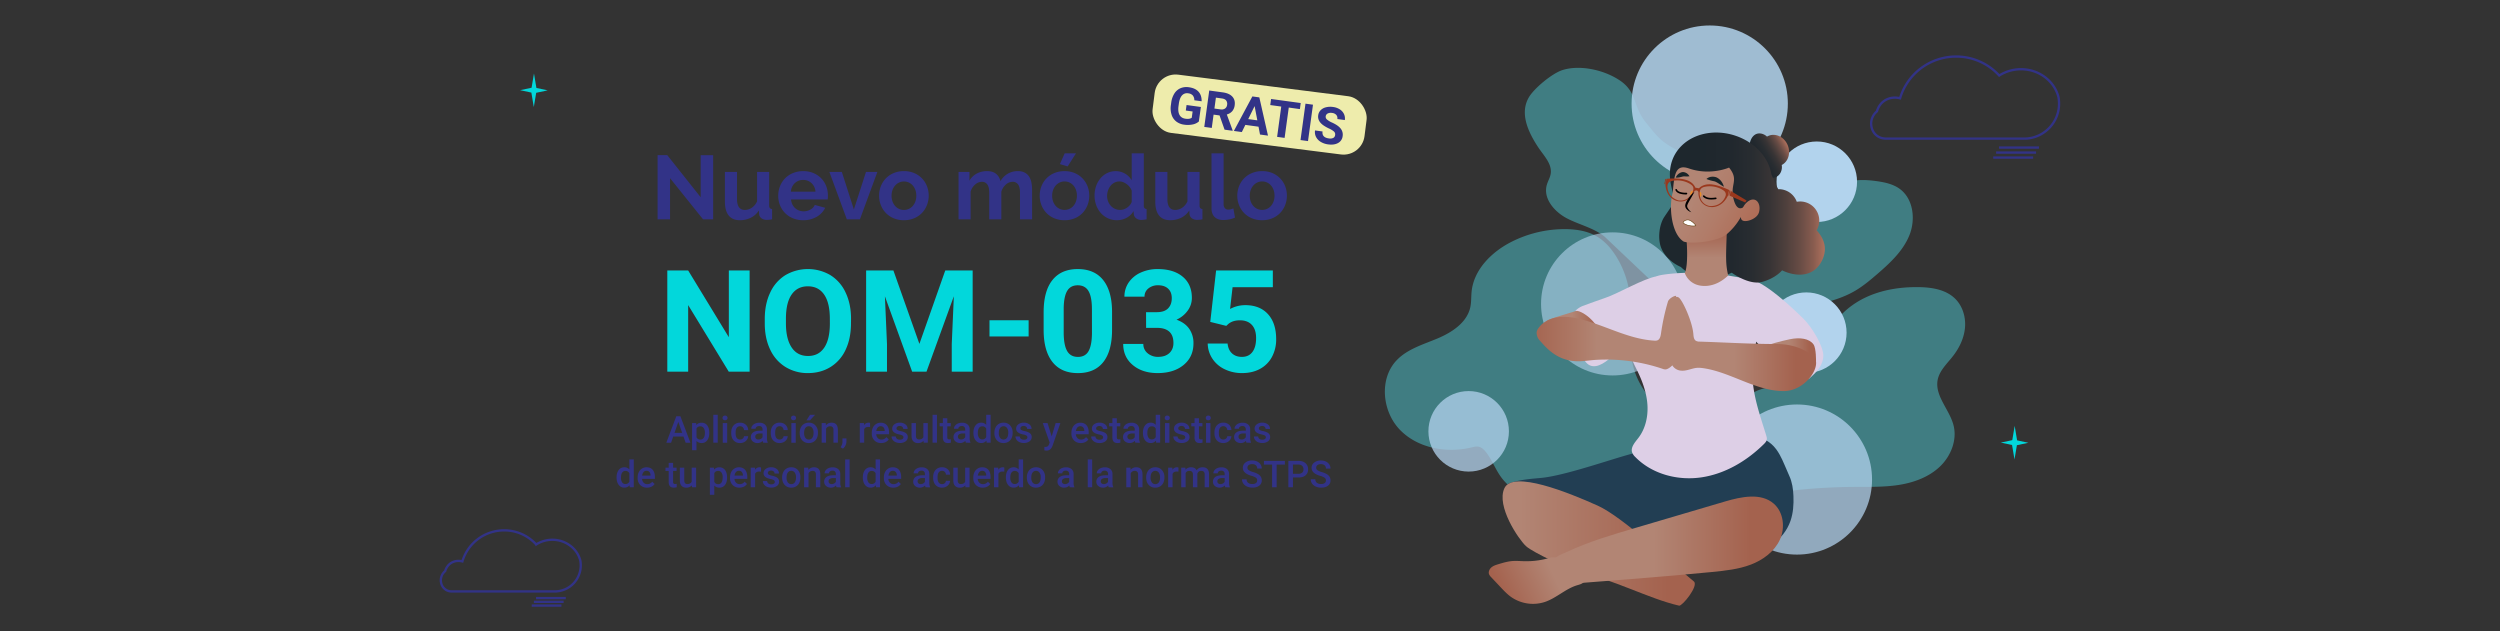 <svg id="Capa_1" data-name="Capa 1" xmlns="http://www.w3.org/2000/svg" xmlns:xlink="http://www.w3.org/1999/xlink" viewBox="0 0 3228.63 815.11"><rect x="0" y="0" width="3228.63" height="815.11" fill="#333333" stroke="none"/><defs><style>.cls-1{fill:none;stroke:#323387;stroke-width:3px;stroke-miterlimit:10}.cls-2{fill:#02d7db}.cls-3{fill:#323387}.cls-5{fill:#4bb5be;opacity:.57}.cls-11{fill:#b2d3ed}.cls-9{fill:#ddcfe6}.cls-10{fill:#223e53}.cls-21{fill:#9a381d}.cls-22{fill:#eb8e26}.cls-24{fill:#010001}.cls-25{fill:#192529}</style><linearGradient id="linear-gradient" x1="1997.92" y1="423.91" x2="2071.78" y2="423.91" gradientUnits="userSpaceOnUse"><stop offset=".44" stop-color="#b28574"/><stop offset=".86" stop-color="#a4624e"/></linearGradient><linearGradient id="linear-gradient-2" x1="1940.5" y1="701.96" x2="2188.78" y2="701.96" gradientUnits="userSpaceOnUse"><stop offset=".09" stop-color="#b28574"/><stop offset=".86" stop-color="#a4624e"/></linearGradient><linearGradient id="linear-gradient-3" x1="-2610.14" y1="185.37" x2="-2567.39" y2="210.05" gradientTransform="matrix(-1 0 0 1 -302.44 0)" gradientUnits="userSpaceOnUse"><stop offset="0" stop-color="#af705c"/><stop offset=".1" stop-color="#885c4f"/><stop offset=".2" stop-color="#684c45"/><stop offset=".32" stop-color="#4d3f3c"/><stop offset=".44" stop-color="#383435"/><stop offset=".58" stop-color="#292d31"/><stop offset=".74" stop-color="#21282e"/><stop offset="1" stop-color="#1e272d"/></linearGradient><linearGradient id="linear-gradient-4" x1="-2659.21" y1="267.95" x2="-2445.24" y2="267.95" gradientTransform="matrix(-1 0 0 1 -302.44 0)" gradientUnits="userSpaceOnUse"><stop offset="0" stop-color="#af705c"/><stop offset=".07" stop-color="#885c4f"/><stop offset=".15" stop-color="#684c45"/><stop offset=".24" stop-color="#4d3f3c"/><stop offset=".33" stop-color="#383435"/><stop offset=".43" stop-color="#292d31"/><stop offset=".56" stop-color="#21282e"/><stop offset=".75" stop-color="#1e272d"/></linearGradient><linearGradient id="linear-gradient-5" x1="-2506.31" y1="369.31" x2="-2506.31" y2="286.57" gradientTransform="matrix(-1 0 0 1 -302.44 0)" xlink:href="#linear-gradient"/><linearGradient id="linear-gradient-6" x1="-2466.92" y1="221.82" x2="-2555.02" y2="272.68" gradientTransform="matrix(-1 0 0 1 -302.44 0)" gradientUnits="userSpaceOnUse"><stop offset=".62" stop-color="#b28574"/><stop offset="1" stop-color="#af6d57"/></linearGradient><linearGradient id="linear-gradient-7" x1="-2458.77" y1="236.85" x2="-2561.69" y2="296.28" gradientTransform="matrix(-1 0 0 1 -302.44 0)" gradientUnits="userSpaceOnUse"><stop offset=".29" stop-color="#b28574"/><stop offset=".62" stop-color="#b17c69"/><stop offset="1" stop-color="#af6d57"/></linearGradient><linearGradient id="linear-gradient-8" x1="2136.1" y1="429.62" x2="1955.83" y2="429.62" gradientUnits="userSpaceOnUse"><stop offset=".41" stop-color="#b28574"/><stop offset=".57" stop-color="#ad7865"/><stop offset=".82" stop-color="#a66854"/><stop offset="1" stop-color="#a4624e"/></linearGradient><linearGradient id="linear-gradient-9" x1="2283.1" y1="451.88" x2="2345.31" y2="451.88" xlink:href="#linear-gradient"/><linearGradient id="linear-gradient-10" x1="2156.57" y1="444.24" x2="2345.42" y2="444.24" xlink:href="#linear-gradient"/><linearGradient id="linear-gradient-11" x1="2052.58" y1="711.33" x2="1939.83" y2="764.92" gradientUnits="userSpaceOnUse"><stop offset=".44" stop-color="#b28574"/><stop offset="1" stop-color="#a4624e"/></linearGradient><linearGradient id="linear-gradient-12" x1="2004.93" y1="697.12" x2="2302.6" y2="697.12" xlink:href="#linear-gradient"/></defs><path class="cls-1" d="M2435.71 179c-8.79 0-15.82-5.07-18.29-13.32a20.5 20.5 0 0 1 6.58-21.9 24.27 24.27 0 0 1 4-8.24c4.7-6.64 14.39-11.52 25.85-8.59.12-.41.25-.82.38-1.22v-.14A75.48 75.48 0 0 1 2515 73.88c.68-.1 1.34-.2 2-.28l1.5-.17c.59-.06 1.24-.13 1.88-.18 1.29-.1 2.57-.15 3.87-.18h4.43a75.12 75.12 0 0 1 51.84 23q.69.72 1.38 1.47l.46-.31.24-.15a53 53 0 0 1 29.79-7.62h.11a50.45 50.45 0 0 1 6.9.78c19 3.44 34.23 17.07 38.9 34.76a5.94 5.94 0 0 1 .17.7c.07.41.14.81.2 1.21a1.57 1.57 0 0 1 0 .23 45.17 45.17 0 0 1-42.44 51.86h-180.52zM2581.65 190.58h51.57M2577.88 197.05h51.58M2574.12 203.52h51.57M583.65 763.79a13.67 13.67 0 0 1-13.65-9.92 15.27 15.27 0 0 1 4.9-16.3 18.13 18.13 0 0 1 3-6.13c3.49-5 10.71-8.58 19.24-6.4.09-.31.19-.61.28-.91v-.1a56.23 56.23 0 0 1 45.25-38.48l1.5-.2c.34-.05.73-.09 1.11-.13l1.4-.13c1-.07 1.92-.11 2.88-.14H652.84a55.87 55.87 0 0 1 38.59 17.1c.34.36.69.72 1 1.09l.34-.23.18-.11a39.48 39.48 0 0 1 22.18-5.67h.08a38.56 38.56 0 0 1 5.14.59c14.13 2.56 25.48 12.71 29 25.87a3.41 3.41 0 0 1 .13.53c.06.3.11.59.15.89a.55.55 0 0 1 0 .17 33.62 33.62 0 0 1-31.63 38.6H583.65zM692.29 772.44h38.39M689.48 777.25h38.4M686.68 782.07h38.4"/><path class="cls-2" d="M2604.72 574.96l14.83-3.15-14.56-3.1-3.14-18.71-3.1 18.44-14.83 3.15 14.56 3.1 3.14 18.71 3.1-18.44zM692.47 119.83l14.83-3.14-14.56-3.1-3.14-18.72-3.1 18.45-14.83 3.15 14.56 3.1 3.14 18.71 3.1-18.45z"/><path class="cls-3" d="M865.33 230.12v53.1h-16.1v-82.87h12.49l43.18 54.4v-54.28H921v82.75h-13.06zM955.44 284.39q-9.45 0-14.36-6.07t-4.9-18v-38.26h15.64V257q0 14.13 10.15 14.13a16.08 16.08 0 0 0 8.82-2.75 19.67 19.67 0 0 0 6.94-8.34v-37.98h15.64v43.19a5.46 5.46 0 0 0 .88 3.5 3.83 3.83 0 0 0 2.86 1.17v13.3a34.11 34.11 0 0 1-3.91.59c-1.05.08-2 .12-2.86.12a11.3 11.3 0 0 1-6.83-1.93 7.57 7.57 0 0 1-3.09-5.31l-.35-4.9a26.11 26.11 0 0 1-10.51 9.45 31.63 31.63 0 0 1-14.12 3.15zM1037.26 284.39a34 34 0 0 1-13.31-2.51 30.06 30.06 0 0 1-16.63-16.88 32.17 32.17 0 0 1-2.28-12 34 34 0 0 1 2.22-12.31 30 30 0 0 1 6.42-10.15 30.55 30.55 0 0 1 10.21-6.95 34 34 0 0 1 13.49-2.57 33.2 33.2 0 0 1 13.36 2.57 30.78 30.78 0 0 1 10 6.89 29.25 29.25 0 0 1 6.3 10 33.39 33.39 0 0 1 2.16 11.9c0 1 0 2-.06 2.92a12.38 12.38 0 0 1-.29 2.33h-47.27a17.86 17.86 0 0 0 1.75 6.42 15.69 15.69 0 0 0 8.64 7.82 16.44 16.44 0 0 0 5.83 1.05 18 18 0 0 0 8.81-2.27 12 12 0 0 0 5.66-6l13.43 3.73a27.35 27.35 0 0 1-10.8 11.5 33.52 33.52 0 0 1-17.64 4.51zm15.87-36.88a16.24 16.24 0 0 0-5.08-11 15.51 15.51 0 0 0-10.91-4.14 15.7 15.7 0 0 0-5.89 1.1 15.47 15.47 0 0 0-4.85 3.1 16 16 0 0 0-3.44 4.78 16.87 16.87 0 0 0-1.58 6.19zM1093.63 283.22l-22.52-61.16h16.1l15.53 48.44 15.64-48.44h14.71l-22.53 61.16zM1167.4 284.39a33.6 33.6 0 0 1-13.42-2.57 30.06 30.06 0 0 1-10.1-6.94 30.68 30.68 0 0 1-6.36-10.1 32.92 32.92 0 0 1-2.22-12 33.28 33.28 0 0 1 2.22-12.14 30.64 30.64 0 0 1 6.36-10.09 30.08 30.08 0 0 1 10.1-6.95 33.6 33.6 0 0 1 13.42-2.6 33.21 33.21 0 0 1 13.37 2.57 30.18 30.18 0 0 1 16.39 17 33.28 33.28 0 0 1 2.22 12.14 32.92 32.92 0 0 1-2.22 12 31 31 0 0 1-6.3 10.1 29.41 29.41 0 0 1-10 6.94 33.56 33.56 0 0 1-13.46 2.64zm-16-31.63a21.17 21.17 0 0 0 1.23 7.41A17.91 17.91 0 0 0 1156 266a15.08 15.08 0 0 0 5.08 3.79 15.37 15.37 0 0 0 12.6 0 15.08 15.08 0 0 0 5.08-3.79 18 18 0 0 0 3.39-5.84 21.92 21.92 0 0 0 1.22-7.47 21.63 21.63 0 0 0-1.22-7.35 18 18 0 0 0-3.39-5.83 15.11 15.11 0 0 0-5.08-3.8 14.93 14.93 0 0 0-6.3-1.34 14.39 14.39 0 0 0-6.3 1.4 15.8 15.8 0 0 0-5.08 3.85 17.88 17.88 0 0 0-3.38 5.84 21.39 21.39 0 0 0-1.21 7.3zM1332.91 283.22h-15.64v-34.31q0-7.35-2.51-10.74a8.19 8.19 0 0 0-7-3.38 13.07 13.07 0 0 0-8.75 3.56 19.53 19.53 0 0 0-5.84 9.28v35.59h-15.64v-34.31q0-7.35-2.51-10.74a8.17 8.17 0 0 0-6.94-3.38 13.28 13.28 0 0 0-8.7 3.5 19.06 19.06 0 0 0-5.89 9.22v35.71h-15.59v-61.16h14.1v11.33a23.38 23.38 0 0 1 9.28-9.17 27.72 27.72 0 0 1 13.48-3.21c5.14 0 9.1 1.25 11.91 3.74a16.62 16.62 0 0 1 5.36 9.22 26.5 26.5 0 0 1 9.46-9.63 25.49 25.49 0 0 1 13.07-3.33 18.16 18.16 0 0 1 9.22 2.1 15.32 15.32 0 0 1 5.61 5.49 23.17 23.17 0 0 1 2.74 7.7 51.12 51.12 0 0 1 .76 8.76zM1374.81 284.39a33.56 33.56 0 0 1-13.42-2.57 30.06 30.06 0 0 1-10.1-6.94 30.68 30.68 0 0 1-6.36-10.1 32.92 32.92 0 0 1-2.22-12 33.28 33.28 0 0 1 2.22-12.14 30.64 30.64 0 0 1 6.36-10.09 30.08 30.08 0 0 1 10.1-6.95 33.56 33.56 0 0 1 13.42-2.57 33.16 33.16 0 0 1 13.36 2.57 30.23 30.23 0 0 1 10 6.95 30.64 30.64 0 0 1 6.36 10.09 33.28 33.28 0 0 1 2.22 12.14 32.92 32.92 0 0 1-2.22 12 31.19 31.19 0 0 1-6.3 10.1 29.51 29.51 0 0 1-10 6.94 33.6 33.6 0 0 1-13.42 2.57zm-16-31.63a21.41 21.41 0 0 0 1.22 7.41 18.11 18.11 0 0 0 3.39 5.78 15.08 15.08 0 0 0 5.08 3.79 15.37 15.37 0 0 0 12.6 0 15.18 15.18 0 0 0 5.08-3.79 17.78 17.78 0 0 0 3.38-5.84 21.68 21.68 0 0 0 1.23-7.47 21.39 21.39 0 0 0-1.23-7.35 17.83 17.83 0 0 0-3.38-5.83 15.21 15.21 0 0 0-5.08-3.8 15 15 0 0 0-6.3-1.34 14.39 14.39 0 0 0-6.3 1.4 15.8 15.8 0 0 0-5.08 3.85 18.08 18.08 0 0 0-3.39 5.84 21.63 21.63 0 0 0-1.21 7.35zm20-37.82l-10-3L1375 198h14.59zM1442.62 284.39a27.6 27.6 0 0 1-20.89-9.22 31.6 31.6 0 0 1-6-10.09 35.28 35.28 0 0 1-2.16-12.44 36.61 36.61 0 0 1 2-12.37 32.53 32.53 0 0 1 5.66-10 26.23 26.23 0 0 1 8.64-6.77 24.69 24.69 0 0 1 11-2.45 23.19 23.19 0 0 1 12.2 3.27 23.65 23.65 0 0 1 8.46 8.52V198h15.64v67.23a5.76 5.76 0 0 0 .82 3.5 3.62 3.62 0 0 0 2.8 1.17v13.3a35.1 35.1 0 0 1-6.66.82 10.83 10.83 0 0 1-6.88-2.1 7.74 7.74 0 0 1-3-5.48l-.35-3.86a22.15 22.15 0 0 1-9.16 8.82 26.08 26.08 0 0 1-12.12 2.99zm4.09-13.3a14.91 14.91 0 0 0 4.55-.76 16.49 16.49 0 0 0 4.32-2.16 19 19 0 0 0 3.56-3.27 13.63 13.63 0 0 0 2.39-4.09v-14.59a17 17 0 0 0-2.63-4.72 19.46 19.46 0 0 0-3.85-3.74 20.53 20.53 0 0 0-4.55-2.51 13 13 0 0 0-4.73-.93 14.12 14.12 0 0 0-6.48 1.52 15.37 15.37 0 0 0-5.07 4.14 20.06 20.06 0 0 0-3.27 6 21.29 21.29 0 0 0-1.17 7 19.18 19.18 0 0 0 1.29 7.12 18.33 18.33 0 0 0 3.5 5.72 15.9 15.9 0 0 0 5.31 3.86 16.42 16.42 0 0 0 6.83 1.41zM1511.25 284.39q-9.45 0-14.36-6.07t-4.9-18v-38.26h15.64V257q0 14.13 10.16 14.13a16.07 16.07 0 0 0 8.81-2.75 19.67 19.67 0 0 0 6.94-8.34v-37.98h15.64v43.19a5.52 5.52 0 0 0 .88 3.5 3.83 3.83 0 0 0 2.86 1.17v13.3a34.11 34.11 0 0 1-3.91.59c-1 .08-2 .12-2.86.12a11.3 11.3 0 0 1-6.83-1.93 7.57 7.57 0 0 1-3.09-5.31l-.35-4.9a26.11 26.11 0 0 1-10.51 9.45 31.6 31.6 0 0 1-14.12 3.15zM1564.59 198h15.64v65.6a7.73 7.73 0 0 0 1.63 5.25 5.9 5.9 0 0 0 4.67 1.87 11.8 11.8 0 0 0 3.1-.47 21.11 21.11 0 0 0 3.21-1.17l2.1 11.91a30.18 30.18 0 0 1-7.36 2.33 39.68 39.68 0 0 1-7.58.82q-7.37 0-11.38-3.91t-4-11.15zM1630 284.39a33.6 33.6 0 0 1-13.42-2.57 30.06 30.06 0 0 1-10.1-6.94 30.68 30.68 0 0 1-6.36-10.1 32.92 32.92 0 0 1-2.22-12 33.28 33.28 0 0 1 2.22-12.14 30.64 30.64 0 0 1 6.36-10.09 30.08 30.08 0 0 1 10.1-6.95A33.6 33.6 0 0 1 1630 221a33.21 33.21 0 0 1 13.37 2.57 30.24 30.24 0 0 1 16.4 17 33.49 33.49 0 0 1 2.21 12.14 33.12 33.12 0 0 1-2.21 12 31.21 31.21 0 0 1-6.31 10.1 29.41 29.41 0 0 1-10 6.94 33.56 33.56 0 0 1-13.46 2.64zm-16-31.63a21.17 21.17 0 0 0 1.23 7.41 17.91 17.91 0 0 0 3.38 5.78 15.08 15.08 0 0 0 5.08 3.79 15.4 15.4 0 0 0 12.61 0 15.14 15.14 0 0 0 5.07-3.79 18 18 0 0 0 3.39-5.84 21.92 21.92 0 0 0 1.22-7.47 21.63 21.63 0 0 0-1.22-7.35 18 18 0 0 0-3.39-5.83 15.17 15.17 0 0 0-5.07-3.8 15 15 0 0 0-6.31-1.34 14.39 14.39 0 0 0-6.3 1.4 15.8 15.8 0 0 0-5.08 3.85 17.88 17.88 0 0 0-3.38 5.84 21.39 21.39 0 0 0-1.23 7.35zM882.66 563.75h-13.22l-2.76 8h-6.17l12.89-34.13h5.32l12.92 34.13h-6.19zM871.11 559H881l-5-14.15zM916 559.28q0 5.88-2.68 9.38a8.55 8.55 0 0 1-7.17 3.51 8.64 8.64 0 0 1-6.68-2.74v12h-5.69v-35.09h5.25l.23 2.58a8.37 8.37 0 0 1 6.82-3 8.63 8.63 0 0 1 7.28 3.46q2.64 3.45 2.64 9.6zm-5.68-.49a10.58 10.58 0 0 0-1.51-6 4.92 4.92 0 0 0-4.32-2.22 5.25 5.25 0 0 0-5 2.88v11.25a5.29 5.29 0 0 0 5.07 3 4.9 4.9 0 0 0 4.25-2.19c1.04-1.51 1.55-3.76 1.55-6.72zM926.91 571.7h-5.69v-36h5.69zM933.12 539.75a3.05 3.05 0 0 1 .83-2.18 3.74 3.74 0 0 1 4.77 0 3 3 0 0 1 .85 2.18 2.92 2.92 0 0 1-.85 2.15 3.77 3.77 0 0 1-4.77 0 3 3 0 0 1-.83-2.15zm6 32h-5.7v-25.41h5.7zM955.79 567.62a5.15 5.15 0 0 0 3.54-1.24 4.3 4.3 0 0 0 1.5-3.07h5.36a8.36 8.36 0 0 1-1.47 4.42A9.79 9.79 0 0 1 961 571a11.17 11.17 0 0 1-5.11 1.2 10.81 10.81 0 0 1-8.44-3.45c-2.08-2.29-3.12-5.47-3.12-9.51v-.59q0-5.79 3.1-9.27a10.7 10.7 0 0 1 8.43-3.48 10.39 10.39 0 0 1 7.37 2.64 9.42 9.42 0 0 1 3 6.92h-5.36a5.25 5.25 0 0 0-1.49-3.58 4.79 4.79 0 0 0-3.55-1.41 5 5 0 0 0-4.27 2q-1.5 2-1.52 6.08v.91c0 2.75.49 4.8 1.49 6.15a5 5 0 0 0 4.26 2.01zM985.65 571.7a8.76 8.76 0 0 1-.66-2.37 8.87 8.87 0 0 1-6.66 2.84 9 9 0 0 1-6.23-2.17 7 7 0 0 1-2.42-5.39 7.18 7.18 0 0 1 3-6.22c2-1.45 4.88-2.17 8.61-2.17h3.49v-1.67a4.46 4.46 0 0 0-1.1-3.15 4.35 4.35 0 0 0-3.35-1.18 5 5 0 0 0-3.19 1 3 3 0 0 0-1.24 2.47h-5.7a6.27 6.27 0 0 1 1.39-3.9 9.2 9.2 0 0 1 3.76-2.85 13.3 13.3 0 0 1 5.31-1 10.65 10.65 0 0 1 7.1 2.24 8 8 0 0 1 2.72 6.29v11.44a13 13 0 0 0 1 5.46v.4zm-6.26-4.1a6.43 6.43 0 0 0 3.17-.82 5.42 5.42 0 0 0 2.24-2.21v-4.78h-3.07a8.46 8.46 0 0 0-4.76 1.1 3.59 3.59 0 0 0-1.59 3.12 3.32 3.32 0 0 0 1.09 2.62 4.27 4.27 0 0 0 2.92.97zM1006.88 567.62a5.15 5.15 0 0 0 3.54-1.24 4.23 4.23 0 0 0 1.5-3.07h5.37a8.46 8.46 0 0 1-1.48 4.42 9.65 9.65 0 0 1-3.75 3.24 11.14 11.14 0 0 1-5.11 1.2 10.81 10.81 0 0 1-8.44-3.45c-2.08-2.29-3.11-5.47-3.11-9.51v-.59q0-5.79 3.09-9.27a10.71 10.71 0 0 1 8.44-3.48 10.42 10.42 0 0 1 7.37 2.64 9.45 9.45 0 0 1 3 6.92h-5.37a5.2 5.2 0 0 0-1.49-3.58 4.78 4.78 0 0 0-3.55-1.41 5 5 0 0 0-4.27 2c-1 1.33-1.5 3.36-1.52 6.08v.91q0 4.13 1.49 6.15a5 5 0 0 0 4.29 2.04zM1021.6 539.75a3.05 3.05 0 0 1 .83-2.18 3.74 3.74 0 0 1 4.77 0 3 3 0 0 1 .84 2.18 3 3 0 0 1-.84 2.15 3.77 3.77 0 0 1-4.77 0 3 3 0 0 1-.83-2.15zm6.05 32H1022v-25.41h5.7zM1032.78 558.79a14.88 14.88 0 0 1 1.48-6.72 10.75 10.75 0 0 1 4.14-4.59 11.69 11.69 0 0 1 6.14-1.61 11.07 11.07 0 0 1 8.34 3.31 13 13 0 0 1 3.45 8.76v1.34a15.09 15.09 0 0 1-1.44 6.7 10.72 10.72 0 0 1-4.13 4.57 11.77 11.77 0 0 1-6.2 1.62 11 11 0 0 1-8.59-3.58q-3.23-3.57-3.22-9.52zm5.69.49a10.21 10.21 0 0 0 1.62 6.13 5.27 5.27 0 0 0 4.5 2.21 5.2 5.2 0 0 0 4.49-2.25q1.61-2.25 1.6-6.58a10.1 10.1 0 0 0-1.65-6.1 5.57 5.57 0 0 0-8.92 0q-1.64 2.18-1.64 6.59zm7.64-23.58h6.5l-6.5 7.1h-4.57zM1066.46 546.34l.16 2.93a9.12 9.12 0 0 1 7.39-3.4q7.92 0 8.06 9.07v16.76h-5.7v-16.43a5.23 5.23 0 0 0-1-3.57 4.37 4.37 0 0 0-3.41-1.16 5.48 5.48 0 0 0-5.13 3.11v18.05h-5.7v-25.36zM1088.68 579.39l-3.07-1.83a16.85 16.85 0 0 0 1.86-3.72 11 11 0 0 0 .53-3.22v-4.43h5.13v4.1a11.48 11.48 0 0 1-1.26 5 12.43 12.43 0 0 1-3.19 4.1zM1123.65 551.54a14.73 14.73 0 0 0-2.32-.18q-3.91 0-5.28 3v17.34h-5.69v-25.36h5.43l.14 2.84a6.42 6.42 0 0 1 5.72-3.31 5.3 5.3 0 0 1 2 .33zM1138 572.17a11.8 11.8 0 0 1-8.78-3.41 12.38 12.38 0 0 1-3.36-9.08V559a15.14 15.14 0 0 1 1.46-6.78 11.21 11.21 0 0 1 4.11-4.65 10.9 10.9 0 0 1 5.91-1.67q5.18 0 8 3.31t2.83 9.35v2.29h-16.57a7.58 7.58 0 0 0 2.1 5 6.26 6.26 0 0 0 4.62 1.83 7.71 7.71 0 0 0 6.38-3.16l3.07 2.93a10.24 10.24 0 0 1-4.07 3.52 12.63 12.63 0 0 1-5.7 1.2zm-.68-21.73a4.81 4.81 0 0 0-3.79 1.64 8.58 8.58 0 0 0-1.84 4.57h10.85v-.42a6.86 6.86 0 0 0-1.52-4.32 4.75 4.75 0 0 0-3.73-1.47zM1166.77 564.81a2.58 2.58 0 0 0-1.25-2.32 13.57 13.57 0 0 0-4.16-1.41 21.17 21.17 0 0 1-4.85-1.54q-4.27-2.07-4.27-6a6.75 6.75 0 0 1 2.77-5.49 11 11 0 0 1 7-2.2 11.34 11.34 0 0 1 7.34 2.25 7.14 7.14 0 0 1 2.8 5.84h-5.69a3.5 3.5 0 0 0-1.22-2.73 4.65 4.65 0 0 0-3.23-1.09 5.11 5.11 0 0 0-3.06.86 2.75 2.75 0 0 0-1.19 2.32 2.3 2.3 0 0 0 1.11 2 14.74 14.74 0 0 0 4.45 1.47 21 21 0 0 1 5.26 1.76 7.46 7.46 0 0 1 2.84 2.45 6.26 6.26 0 0 1 .92 3.46 6.61 6.61 0 0 1-2.83 5.55 12.12 12.12 0 0 1-7.43 2.12 13.15 13.15 0 0 1-5.56-1.13 9.12 9.12 0 0 1-3.79-3.09 7.3 7.3 0 0 1-1.36-4.24h5.53a4 4 0 0 0 1.52 3.1 5.91 5.91 0 0 0 3.73 1.09 5.75 5.75 0 0 0 3.42-.85 2.65 2.65 0 0 0 1.2-2.18zM1192.69 569.22a8.84 8.84 0 0 1-7.12 2.95 7.89 7.89 0 0 1-6.25-2.42q-2.11-2.4-2.12-7v-16.41h5.7v16.36q0 4.83 4 4.83 4.15 0 5.61-3v-18.19h5.69v25.36h-5.37zM1210.06 571.7h-5.7v-36h5.7zM1223.4 540.18v6.16h4.47v4.22h-4.47v14.16a3.13 3.13 0 0 0 .57 2.09 2.66 2.66 0 0 0 2 .65 8.52 8.52 0 0 0 2-.24v4.41a13.93 13.93 0 0 1-3.75.54q-6.55 0-6.56-7.24v-14.37h-4.17v-4.22h4.17v-6.16zM1247.37 571.7a8.47 8.47 0 0 1-.65-2.37 9.57 9.57 0 0 1-12.89.66 7 7 0 0 1-2.42-5.39 7.2 7.2 0 0 1 3-6.22q3-2.18 8.62-2.17h3.49v-1.67a4.46 4.46 0 0 0-1.1-3.15 4.37 4.37 0 0 0-3.35-1.18 5 5 0 0 0-3.19 1 3 3 0 0 0-1.24 2.47H1232a6.32 6.32 0 0 1 1.38-3.9 9.34 9.34 0 0 1 3.76-2.85 13.37 13.37 0 0 1 5.31-1 10.68 10.68 0 0 1 7.11 2.24 8 8 0 0 1 2.71 6.29v11.44a13 13 0 0 0 1 5.46v.4zm-6.26-4.1a6.44 6.44 0 0 0 3.18-.82 5.48 5.48 0 0 0 2.24-2.21v-4.78h-3.07a8.43 8.43 0 0 0-4.76 1.1 3.59 3.59 0 0 0-1.59 3.12 3.32 3.32 0 0 0 1.09 2.62 4.24 4.24 0 0 0 2.91.97zM1257.12 558.83q0-5.85 2.72-9.41a8.7 8.7 0 0 1 7.29-3.55 8.3 8.3 0 0 1 6.52 2.81v-13h5.69v36h-5.16l-.28-2.63a8.37 8.37 0 0 1-6.82 3.1 8.65 8.65 0 0 1-7.2-3.59q-2.76-3.56-2.76-9.73zm5.7.49a10.52 10.52 0 0 0 1.49 6 4.84 4.84 0 0 0 4.23 2.17 5.39 5.39 0 0 0 5.11-3.12v-10.79a5.3 5.3 0 0 0-5.07-3 4.86 4.86 0 0 0-4.26 2.19q-1.5 2.15-1.5 6.55zM1284.22 558.79a15 15 0 0 1 1.47-6.72 10.83 10.83 0 0 1 4.15-4.59 11.69 11.69 0 0 1 6.14-1.61 11 11 0 0 1 8.33 3.31 12.94 12.94 0 0 1 3.46 8.76v1.34a15.09 15.09 0 0 1-1.44 6.7 10.63 10.63 0 0 1-4.12 4.57 11.77 11.77 0 0 1-6.2 1.62 11 11 0 0 1-8.59-3.58q-3.23-3.57-3.22-9.52zm5.69.49a10.21 10.21 0 0 0 1.62 6.13 5.27 5.27 0 0 0 4.5 2.21 5.2 5.2 0 0 0 4.49-2.25q1.61-2.25 1.6-6.58a10.1 10.1 0 0 0-1.65-6.1 5.57 5.57 0 0 0-8.92 0q-1.63 2.18-1.64 6.59zM1326.83 564.81a2.57 2.57 0 0 0-1.26-2.32 13.37 13.37 0 0 0-4.16-1.41 21.34 21.34 0 0 1-4.85-1.54c-2.84-1.38-4.27-3.37-4.27-6a6.77 6.77 0 0 1 2.77-5.49 11 11 0 0 1 7-2.2 11.39 11.39 0 0 1 7.35 2.25 7.14 7.14 0 0 1 2.8 5.84h-5.7a3.49 3.49 0 0 0-1.21-2.73 4.69 4.69 0 0 0-3.24-1.09 5.11 5.11 0 0 0-3.06.86 2.74 2.74 0 0 0-1.18 2.32 2.31 2.31 0 0 0 1.1 2 14.85 14.85 0 0 0 4.45 1.47 21.06 21.06 0 0 1 5.27 1.76 7.42 7.42 0 0 1 2.83 2.45 6.19 6.19 0 0 1 .93 3.46 6.62 6.62 0 0 1-2.84 5.55 12.12 12.12 0 0 1-7.43 2.12 13.07 13.07 0 0 1-5.55-1.13 9.16 9.16 0 0 1-3.8-3.09 7.3 7.3 0 0 1-1.36-4.24h5.58a4 4 0 0 0 1.53 3.1 5.86 5.86 0 0 0 3.72 1.09 5.75 5.75 0 0 0 3.42-.85 2.66 2.66 0 0 0 1.16-2.18zM1358.21 563.54l5.15-17.2h6.07l-10.07 29.2q-2.33 6.4-7.88 6.4a10.22 10.22 0 0 1-2.74-.42v-4.43l1.08.07a5.53 5.53 0 0 0 3.24-.78 5.3 5.3 0 0 0 1.73-2.64l.82-2.18-8.91-25.22h6.14zM1395.83 572.17a11.8 11.8 0 0 1-8.78-3.41 12.39 12.39 0 0 1-3.37-9.08V559a15.15 15.15 0 0 1 1.47-6.78 11.21 11.21 0 0 1 4.11-4.65 10.9 10.9 0 0 1 5.91-1.67q5.17 0 8 3.31t2.83 9.35v2.29h-16.57a7.63 7.63 0 0 0 2.09 5 6.3 6.3 0 0 0 4.63 1.83 7.71 7.71 0 0 0 6.38-3.16l3.07 2.93a10.24 10.24 0 0 1-4.07 3.52 12.66 12.66 0 0 1-5.7 1.2zm-.68-21.73a4.81 4.81 0 0 0-3.79 1.64 8.58 8.58 0 0 0-1.84 4.57h10.85v-.42a6.86 6.86 0 0 0-1.52-4.32 4.75 4.75 0 0 0-3.7-1.47zM1424.63 564.81a2.58 2.58 0 0 0-1.25-2.32 13.57 13.57 0 0 0-4.16-1.41 21.43 21.43 0 0 1-4.86-1.54q-4.26-2.07-4.26-6a6.76 6.76 0 0 1 2.76-5.49 11 11 0 0 1 7-2.2 11.34 11.34 0 0 1 7.34 2.25 7.14 7.14 0 0 1 2.8 5.9h-5.69a3.5 3.5 0 0 0-1.22-2.73 4.65 4.65 0 0 0-3.23-1.09 5.11 5.11 0 0 0-3.06.86 2.75 2.75 0 0 0-1.19 2.32 2.3 2.3 0 0 0 1.11 2 14.74 14.74 0 0 0 4.45 1.47 21 21 0 0 1 5.26 1.76 7.46 7.46 0 0 1 2.84 2.45 6.26 6.26 0 0 1 .92 3.46 6.61 6.61 0 0 1-2.83 5.55 12.12 12.12 0 0 1-7.43 2.12 13.15 13.15 0 0 1-5.56-1.13 9.22 9.22 0 0 1-3.8-3.09 7.36 7.36 0 0 1-1.35-4.24h5.53a4 4 0 0 0 1.52 3.1 5.91 5.91 0 0 0 3.73 1.09 5.75 5.75 0 0 0 3.42-.85 2.65 2.65 0 0 0 1.21-2.24zM1442.33 540.18v6.16h4.47v4.22h-4.47v14.16a3.13 3.13 0 0 0 .57 2.09 2.66 2.66 0 0 0 2 .65 8.52 8.52 0 0 0 2-.24v4.41a13.93 13.93 0 0 1-3.75.54q-6.56 0-6.56-7.24v-14.37h-4.17v-4.22h4.17v-6.16zM1466.3 571.7a8.47 8.47 0 0 1-.65-2.37 9.57 9.57 0 0 1-12.89.66 7 7 0 0 1-2.42-5.39 7.18 7.18 0 0 1 3-6.22q3-2.18 8.62-2.17h3.49v-1.67a4.46 4.46 0 0 0-1.1-3.15 4.37 4.37 0 0 0-3.35-1.18 5 5 0 0 0-3.19 1 3 3 0 0 0-1.24 2.47h-5.7a6.32 6.32 0 0 1 1.38-3.9 9.27 9.27 0 0 1 3.76-2.85 13.37 13.37 0 0 1 5.31-1 10.64 10.64 0 0 1 7.1 2.24 7.94 7.94 0 0 1 2.72 6.29v11.44a13 13 0 0 0 1 5.46v.4zm-6.26-4.1a6.44 6.44 0 0 0 3.18-.82 5.48 5.48 0 0 0 2.24-2.21v-4.78h-3.07a8.43 8.43 0 0 0-4.76 1.1A3.59 3.59 0 0 0 1456 564a3.32 3.32 0 0 0 1.09 2.62 4.24 4.24 0 0 0 2.91.98zM1476.05 558.83q0-5.85 2.72-9.41a8.7 8.7 0 0 1 7.29-3.55 8.3 8.3 0 0 1 6.52 2.81v-13h5.69v36h-5.16l-.28-2.63a8.37 8.37 0 0 1-6.82 3.1 8.65 8.65 0 0 1-7.2-3.59q-2.76-3.56-2.76-9.73zm5.7.49a10.52 10.52 0 0 0 1.49 6 4.84 4.84 0 0 0 4.23 2.17 5.39 5.39 0 0 0 5.11-3.12v-10.79a5.3 5.3 0 0 0-5.07-3 4.86 4.86 0 0 0-4.26 2.19q-1.5 2.15-1.5 6.55zM1504.22 539.75a3 3 0 0 1 .84-2.18 3.14 3.14 0 0 1 2.37-.86 3.23 3.23 0 0 1 2.4.86 3 3 0 0 1 .84 2.18 3 3 0 0 1-.84 2.15 3.23 3.23 0 0 1-2.4.85 3.14 3.14 0 0 1-2.37-.85 3 3 0 0 1-.84-2.15zm6 32h-5.69v-25.41h5.69zM1530.68 564.81a2.56 2.56 0 0 0-1.25-2.32 13.47 13.47 0 0 0-4.16-1.41 21.34 21.34 0 0 1-4.85-1.54c-2.84-1.38-4.27-3.37-4.27-6a6.77 6.77 0 0 1 2.77-5.49 11 11 0 0 1 7-2.2 11.39 11.39 0 0 1 7.35 2.25 7.14 7.14 0 0 1 2.8 5.84h-5.7a3.47 3.47 0 0 0-1.22-2.73 4.65 4.65 0 0 0-3.23-1.09 5.11 5.11 0 0 0-3.06.86 2.74 2.74 0 0 0-1.18 2.32 2.31 2.31 0 0 0 1.1 2 14.85 14.85 0 0 0 4.45 1.47 20.83 20.83 0 0 1 5.26 1.76 7.38 7.38 0 0 1 2.84 2.45 6.19 6.19 0 0 1 .93 3.46 6.62 6.62 0 0 1-2.84 5.55 12.12 12.12 0 0 1-7.43 2.12 13.07 13.07 0 0 1-5.55-1.13 9.16 9.16 0 0 1-3.8-3.09 7.3 7.3 0 0 1-1.36-4.24h5.53a4 4 0 0 0 1.52 3.1 5.91 5.91 0 0 0 3.73 1.09 5.75 5.75 0 0 0 3.42-.85 2.65 2.65 0 0 0 1.2-2.18zM1548.38 540.18v6.16h4.48v4.22h-4.48v14.16a3.13 3.13 0 0 0 .57 2.09 2.69 2.69 0 0 0 2.06.65 8.59 8.59 0 0 0 2-.24v4.41a14 14 0 0 1-3.75.54q-6.57 0-6.57-7.24v-14.37h-4.17v-4.22h4.17v-6.16zM1557.22 539.75a3 3 0 0 1 .83-2.18 3.17 3.17 0 0 1 2.38-.86 3.21 3.21 0 0 1 2.39.86 3 3 0 0 1 .84 2.18 3 3 0 0 1-.84 2.15 3.2 3.2 0 0 1-2.39.85 3.16 3.16 0 0 1-2.38-.85 2.94 2.94 0 0 1-.83-2.15zm6 32h-5.69v-25.41h5.69zM1579.88 567.62a5.15 5.15 0 0 0 3.54-1.24 4.23 4.23 0 0 0 1.5-3.07h5.37a8.46 8.46 0 0 1-1.48 4.42 9.65 9.65 0 0 1-3.75 3.24 11.14 11.14 0 0 1-5.11 1.2 10.81 10.81 0 0 1-8.44-3.45c-2.08-2.29-3.11-5.47-3.11-9.51v-.59q0-5.79 3.09-9.27a10.71 10.71 0 0 1 8.44-3.48 10.42 10.42 0 0 1 7.37 2.64 9.45 9.45 0 0 1 3 6.92h-5.37a5.2 5.2 0 0 0-1.49-3.58 4.78 4.78 0 0 0-3.55-1.41 5 5 0 0 0-4.27 2c-1 1.33-1.5 3.36-1.52 6.08v.91q0 4.13 1.49 6.15a5 5 0 0 0 4.29 2.04zM1609.74 571.7a8.76 8.76 0 0 1-.66-2.37 8.86 8.86 0 0 1-6.65 2.84 9 9 0 0 1-6.24-2.18 7 7 0 0 1-2.41-5.39 7.18 7.18 0 0 1 3-6.22q3-2.18 8.61-2.17h3.5v-1.67a4.42 4.42 0 0 0-1.11-3.15 4.35 4.35 0 0 0-3.35-1.18 5 5 0 0 0-3.18 1 3 3 0 0 0-1.25 2.47h-5.69a6.32 6.32 0 0 1 1.38-3.9 9.27 9.27 0 0 1 3.76-2.85 13.37 13.37 0 0 1 5.31-1 10.64 10.64 0 0 1 7.1 2.24 8 8 0 0 1 2.72 6.29v11.44a13 13 0 0 0 1 5.46v.4zm-6.26-4.1a6.44 6.44 0 0 0 3.18-.82 5.48 5.48 0 0 0 2.24-2.21v-4.78h-3.07a8.43 8.43 0 0 0-4.76 1.1 3.6 3.6 0 0 0-1.6 3.12 3.36 3.36 0 0 0 1.09 2.62 4.27 4.27 0 0 0 2.92.97zM1634.77 564.81a2.58 2.58 0 0 0-1.25-2.32 13.57 13.57 0 0 0-4.16-1.41 21.17 21.17 0 0 1-4.85-1.54q-4.27-2.07-4.27-6a6.75 6.75 0 0 1 2.77-5.49 11 11 0 0 1 7-2.2 11.34 11.34 0 0 1 7.34 2.25 7.14 7.14 0 0 1 2.8 5.84h-5.69a3.5 3.5 0 0 0-1.22-2.73 4.65 4.65 0 0 0-3.23-1.09 5.11 5.11 0 0 0-3.06.86 2.75 2.75 0 0 0-1.19 2.32 2.3 2.3 0 0 0 1.11 2 14.74 14.74 0 0 0 4.45 1.47 21 21 0 0 1 5.26 1.76 7.46 7.46 0 0 1 2.84 2.45 6.26 6.26 0 0 1 .92 3.46 6.61 6.61 0 0 1-2.83 5.55 12.12 12.12 0 0 1-7.43 2.12 13.15 13.15 0 0 1-5.56-1.13 9.12 9.12 0 0 1-3.79-3.09 7.3 7.3 0 0 1-1.36-4.24h5.53a4 4 0 0 0 1.52 3.1 5.91 5.91 0 0 0 3.73 1.09 5.75 5.75 0 0 0 3.42-.85 2.65 2.65 0 0 0 1.2-2.18zM796.28 616.43q0-5.85 2.72-9.41a8.72 8.72 0 0 1 7.29-3.55 8.3 8.3 0 0 1 6.52 2.81v-13h5.69v36h-5.16l-.28-2.62a8.39 8.39 0 0 1-6.82 3.09 8.65 8.65 0 0 1-7.2-3.59q-2.76-3.56-2.76-9.73zm5.7.5a10.5 10.5 0 0 0 1.49 6 4.81 4.81 0 0 0 4.23 2.17 5.39 5.39 0 0 0 5.11-3.12v-10.8a5.3 5.3 0 0 0-5.07-3 4.86 4.86 0 0 0-4.26 2.19q-1.48 2.15-1.48 6.56zM835.61 629.77a11.81 11.81 0 0 1-8.78-3.41 12.37 12.37 0 0 1-3.36-9.08v-.71a15.28 15.28 0 0 1 1.46-6.78 11.17 11.17 0 0 1 4.12-4.65 10.84 10.84 0 0 1 5.9-1.67q5.19 0 8 3.31t2.82 9.35v2.3h-16.56a7.56 7.56 0 0 0 2.1 5 6.3 6.3 0 0 0 4.63 1.83 7.7 7.7 0 0 0 6.37-3.16l3.07 2.93a10.21 10.21 0 0 1-4.06 3.52 12.7 12.7 0 0 1-5.71 1.22zm-.68-21.77a4.8 4.8 0 0 0-3.78 1.64 8.42 8.42 0 0 0-1.84 4.57h10.85v-.42a6.94 6.94 0 0 0-1.53-4.32 4.74 4.74 0 0 0-3.7-1.47zM869.29 597.78v6.16h4.48v4.22h-4.48v14.16a3.13 3.13 0 0 0 .57 2.09 2.69 2.69 0 0 0 2.06.65 8.59 8.59 0 0 0 2-.24v4.41a14 14 0 0 1-3.75.54q-6.57 0-6.57-7.24v-14.37h-4.17v-4.22h4.17v-6.16zM893.48 626.82a8.86 8.86 0 0 1-7.13 2.95 7.85 7.85 0 0 1-6.24-2.42c-1.42-1.6-2.12-3.93-2.12-7v-16.41h5.69v16.36q0 4.83 4 4.83t5.6-3v-18.19H899v25.36h-5.37zM939 616.88q0 5.88-2.68 9.38a8.55 8.55 0 0 1-7.17 3.51 8.64 8.64 0 0 1-6.68-2.74v12h-5.69v-35.09H922l.23 2.58a8.37 8.37 0 0 1 6.82-3 8.63 8.63 0 0 1 7.28 3.46q2.64 3.45 2.64 9.6zm-5.68-.49a10.58 10.58 0 0 0-1.51-6 4.91 4.91 0 0 0-4.32-2.22 5.25 5.25 0 0 0-5 2.88v11.25a5.29 5.29 0 0 0 5.07 3 4.9 4.9 0 0 0 4.25-2.19c.95-1.54 1.46-3.76 1.46-6.72zM954.93 629.77a11.81 11.81 0 0 1-8.78-3.41 12.37 12.37 0 0 1-3.36-9.08v-.71a15.15 15.15 0 0 1 1.47-6.78 11.08 11.08 0 0 1 4.11-4.65 10.84 10.84 0 0 1 5.9-1.67q5.19 0 8 3.31t2.82 9.35v2.3h-16.56a7.56 7.56 0 0 0 2.1 5 6.3 6.3 0 0 0 4.63 1.83 7.7 7.7 0 0 0 6.37-3.16l3.07 2.9a10.21 10.21 0 0 1-4.06 3.52 12.7 12.7 0 0 1-5.71 1.25zm-.68-21.77a4.8 4.8 0 0 0-3.78 1.64 8.5 8.5 0 0 0-1.84 4.57h10.85v-.42a6.94 6.94 0 0 0-1.53-4.32 4.74 4.74 0 0 0-3.7-1.47zM982.8 609.14a14.73 14.73 0 0 0-2.32-.18q-3.91 0-5.28 3v17.34h-5.69v-25.36H975l.14 2.84a6.4 6.4 0 0 1 5.72-3.31 5.28 5.28 0 0 1 2 .33zM1000.61 622.41a2.58 2.58 0 0 0-1.25-2.32 13.57 13.57 0 0 0-4.16-1.41 21.43 21.43 0 0 1-4.86-1.54q-4.26-2.07-4.26-6a6.73 6.73 0 0 1 2.76-5.48 11 11 0 0 1 7-2.21 11.34 11.34 0 0 1 7.34 2.25 7.14 7.14 0 0 1 2.8 5.84h-5.69a3.5 3.5 0 0 0-1.22-2.73 4.65 4.65 0 0 0-3.23-1.09 5.11 5.11 0 0 0-3.06.86 2.76 2.76 0 0 0-1.19 2.33 2.29 2.29 0 0 0 1.11 2 14.74 14.74 0 0 0 4.45 1.47 21 21 0 0 1 5.26 1.76 7.46 7.46 0 0 1 2.84 2.45 6.29 6.29 0 0 1 .92 3.46 6.61 6.61 0 0 1-2.83 5.55 12.12 12.12 0 0 1-7.43 2.12 13.15 13.15 0 0 1-5.56-1.13 9.22 9.22 0 0 1-3.8-3.09 7.36 7.36 0 0 1-1.35-4.24h5.53a4 4 0 0 0 1.52 3.1 5.91 5.91 0 0 0 3.75 1.14 5.75 5.75 0 0 0 3.42-.85 2.65 2.65 0 0 0 1.19-2.24zM1010.1 616.39a14.88 14.88 0 0 1 1.48-6.72 10.77 10.77 0 0 1 4.15-4.59 11.69 11.69 0 0 1 6.14-1.61 11 11 0 0 1 8.33 3.31 13 13 0 0 1 3.46 8.76v1.34a15.09 15.09 0 0 1-1.44 6.7 10.66 10.66 0 0 1-4.13 4.57 11.71 11.71 0 0 1-6.19 1.62 11 11 0 0 1-8.59-3.58q-3.23-3.57-3.23-9.52zm5.7.49a10.21 10.21 0 0 0 1.62 6.13 5.25 5.25 0 0 0 4.5 2.21 5.19 5.19 0 0 0 4.48-2.25q1.61-2.25 1.61-6.58a10.1 10.1 0 0 0-1.65-6.1 5.28 5.28 0 0 0-4.49-2.25 5.22 5.22 0 0 0-4.43 2.22c-1.1 1.47-1.64 3.68-1.64 6.62zM1043.78 603.94l.17 2.93a9.09 9.09 0 0 1 7.38-3.4q7.92 0 8.06 9.07v16.76h-5.69v-16.43a5.18 5.18 0 0 0-1-3.57 4.35 4.35 0 0 0-3.41-1.16 5.5 5.5 0 0 0-5.13 3.11v18h-5.69v-25.31zM1080.34 629.3a8.83 8.83 0 0 1-.65-2.37 8.87 8.87 0 0 1-6.66 2.84 9 9 0 0 1-6.23-2.18 7 7 0 0 1-2.42-5.39 7.19 7.19 0 0 1 3-6.22q3-2.18 8.61-2.17h3.49v-1.67a4.46 4.46 0 0 0-1.1-3.15 4.35 4.35 0 0 0-3.35-1.18 5 5 0 0 0-3.19 1 3 3 0 0 0-1.24 2.47h-5.7a6.27 6.27 0 0 1 1.39-3.9 9.2 9.2 0 0 1 3.76-2.85 13.3 13.3 0 0 1 5.31-1 10.67 10.67 0 0 1 7.1 2.24 8 8 0 0 1 2.72 6.29v11.44a13 13 0 0 0 1 5.46v.4zm-6.25-4.1a6.43 6.43 0 0 0 3.17-.82 5.46 5.46 0 0 0 2.24-2.2v-4.79h-3.07a8.37 8.37 0 0 0-4.76 1.11 3.56 3.56 0 0 0-1.59 3.11 3.32 3.32 0 0 0 1.09 2.62 4.27 4.27 0 0 0 2.92.97zM1097.22 629.3h-5.7v-36h5.7zM1114.31 616.43q0-5.85 2.71-9.41a8.75 8.75 0 0 1 7.29-3.55 8.3 8.3 0 0 1 6.52 2.81v-13h5.69v36h-5.15l-.28-2.62a8.41 8.41 0 0 1-6.82 3.09 8.68 8.68 0 0 1-7.21-3.59q-2.76-3.56-2.75-9.73zm5.69.5a10.58 10.58 0 0 0 1.49 6 4.81 4.81 0 0 0 4.23 2.17 5.38 5.38 0 0 0 5.11-3.12v-10.8a5.3 5.3 0 0 0-5.06-3 4.87 4.87 0 0 0-4.27 2.19q-1.5 2.15-1.5 6.56zM1153.63 629.77a11.77 11.77 0 0 1-8.77-3.41 12.33 12.33 0 0 1-3.37-9.08v-.71a15.15 15.15 0 0 1 1.47-6.78 11.15 11.15 0 0 1 4.11-4.65 10.9 10.9 0 0 1 5.91-1.67q5.18 0 8 3.31t2.83 9.35v2.3h-16.57a7.6 7.6 0 0 0 2.09 5 6.3 6.3 0 0 0 4.63 1.83 7.71 7.71 0 0 0 6.38-3.16l3.07 2.93a10.24 10.24 0 0 1-4.07 3.52 12.67 12.67 0 0 1-5.71 1.22zM1153 608a4.8 4.8 0 0 0-3.78 1.64 8.5 8.5 0 0 0-1.84 4.57h10.85v-.42a6.88 6.88 0 0 0-1.52-4.32A4.76 4.76 0 0 0 1153 608zM1195.33 629.3a8.76 8.76 0 0 1-.66-2.37 8.86 8.86 0 0 1-6.65 2.84 9 9 0 0 1-6.24-2.18 7 7 0 0 1-2.41-5.39 7.19 7.19 0 0 1 3-6.22q3-2.18 8.61-2.17h3.5v-1.67a4.42 4.42 0 0 0-1.11-3.15 4.35 4.35 0 0 0-3.35-1.18 5 5 0 0 0-3.19 1 3 3 0 0 0-1.24 2.47h-5.69a6.32 6.32 0 0 1 1.38-3.9 9.27 9.27 0 0 1 3.76-2.85 13.37 13.37 0 0 1 5.31-1 10.64 10.64 0 0 1 7.1 2.24 8 8 0 0 1 2.72 6.29v11.44a13 13 0 0 0 1 5.46v.4zm-6.26-4.1a6.44 6.44 0 0 0 3.18-.82 5.52 5.52 0 0 0 2.24-2.2v-4.79h-3.07a8.35 8.35 0 0 0-4.76 1.11 3.54 3.54 0 0 0-1.6 3.11 3.36 3.36 0 0 0 1.09 2.62 4.27 4.27 0 0 0 2.92.97zM1216.56 625.22a5.11 5.11 0 0 0 3.54-1.24 4.23 4.23 0 0 0 1.5-3.07h5.4a8.29 8.29 0 0 1-1.48 4.42 9.65 9.65 0 0 1-3.75 3.24 11.11 11.11 0 0 1-5.11 1.2 10.79 10.79 0 0 1-8.43-3.45c-2.08-2.29-3.12-5.47-3.12-9.51v-.59q0-5.79 3.09-9.27a10.73 10.73 0 0 1 8.44-3.48 10.4 10.4 0 0 1 7.37 2.64 9.43 9.43 0 0 1 3 6.92h-5.37a5.2 5.2 0 0 0-1.49-3.58 4.78 4.78 0 0 0-3.55-1.41 5 5 0 0 0-4.26 2q-1.5 2-1.53 6.08v.88q0 4.13 1.49 6.15a5 5 0 0 0 4.26 2.07zM1246.63 626.82a8.84 8.84 0 0 1-7.12 2.95 7.89 7.89 0 0 1-6.25-2.42q-2.12-2.4-2.12-7v-16.41h5.7v16.36q0 4.83 4 4.83 4.15 0 5.61-3v-18.19h5.69v25.36h-5.37zM1269.11 629.77a11.81 11.81 0 0 1-8.78-3.41 12.37 12.37 0 0 1-3.36-9.08v-.71a15.28 15.28 0 0 1 1.46-6.78 11.17 11.17 0 0 1 4.12-4.65 10.84 10.84 0 0 1 5.9-1.67q5.19 0 8 3.31t2.82 9.35v2.3h-16.57a7.56 7.56 0 0 0 2.1 5 6.3 6.3 0 0 0 4.63 1.83 7.7 7.7 0 0 0 6.37-3.16l3.07 2.93a10.21 10.21 0 0 1-4.06 3.52 12.7 12.7 0 0 1-5.7 1.22zm-.68-21.73a4.8 4.8 0 0 0-3.78 1.64 8.42 8.42 0 0 0-1.84 4.57h10.85v-.42a6.94 6.94 0 0 0-1.53-4.32 4.74 4.74 0 0 0-3.7-1.51zM1297 609.14a14.73 14.73 0 0 0-2.32-.18q-3.92 0-5.28 3v17.34h-5.69v-25.36h5.44l.14 2.84a6.4 6.4 0 0 1 5.72-3.31 5.28 5.28 0 0 1 2 .33zM1299.06 616.43q0-5.85 2.72-9.41a8.72 8.72 0 0 1 7.29-3.55 8.3 8.3 0 0 1 6.52 2.81v-13h5.69v36h-5.15l-.29-2.62a8.39 8.39 0 0 1-6.82 3.09 8.66 8.66 0 0 1-7.2-3.59q-2.76-3.56-2.76-9.73zm5.7.5a10.58 10.58 0 0 0 1.49 6 4.81 4.81 0 0 0 4.23 2.17 5.38 5.38 0 0 0 5.11-3.12v-10.8a5.3 5.3 0 0 0-5.07-3 4.86 4.86 0 0 0-4.26 2.19q-1.5 2.15-1.5 6.56zM1326.16 616.39a15 15 0 0 1 1.47-6.72 10.83 10.83 0 0 1 4.15-4.59 11.69 11.69 0 0 1 6.14-1.61 11.09 11.09 0 0 1 8.34 3.31 13 13 0 0 1 3.45 8.76v1.34a15 15 0 0 1-1.45 6.7 10.63 10.63 0 0 1-4.12 4.57 11.77 11.77 0 0 1-6.2 1.62 11 11 0 0 1-8.59-3.58q-3.23-3.57-3.22-9.52zm5.69.49a10.21 10.21 0 0 0 1.62 6.13 5.27 5.27 0 0 0 4.5 2.21 5.2 5.2 0 0 0 4.49-2.25q1.61-2.25 1.6-6.58a10.1 10.1 0 0 0-1.65-6.1 5.57 5.57 0 0 0-8.92 0q-1.63 2.18-1.64 6.59zM1381.66 629.3a8.76 8.76 0 0 1-.66-2.37 8.87 8.87 0 0 1-6.66 2.84 9 9 0 0 1-6.23-2.18 7 7 0 0 1-2.41-5.39 7.19 7.19 0 0 1 3-6.22q3-2.18 8.61-2.17h3.49v-1.67a4.42 4.42 0 0 0-1.1-3.15 4.35 4.35 0 0 0-3.35-1.18 5 5 0 0 0-3.19 1 3 3 0 0 0-1.24 2.47h-5.69a6.32 6.32 0 0 1 1.38-3.9 9.2 9.2 0 0 1 3.76-2.85 13.37 13.37 0 0 1 5.31-1 10.65 10.65 0 0 1 7.1 2.24 8 8 0 0 1 2.72 6.29v11.44a13 13 0 0 0 1 5.46v.4zm-6.26-4.1a6.5 6.5 0 0 0 3.18-.82 5.5 5.5 0 0 0 2.23-2.2v-4.79h-3.07a8.31 8.31 0 0 0-4.75 1.11 3.54 3.54 0 0 0-1.6 3.11 3.36 3.36 0 0 0 1.09 2.62 4.27 4.27 0 0 0 2.92.97zM1410.49 629.3h-5.7v-36h5.7zM1431.84 629.3a8.76 8.76 0 0 1-.66-2.37 8.87 8.87 0 0 1-6.66 2.84 9 9 0 0 1-6.23-2.18 7 7 0 0 1-2.41-5.39 7.19 7.19 0 0 1 3-6.22q3-2.18 8.61-2.17h3.51v-1.67a4.42 4.42 0 0 0-1.1-3.15 4.35 4.35 0 0 0-3.35-1.18 5 5 0 0 0-3.19 1 3 3 0 0 0-1.24 2.47h-5.69a6.32 6.32 0 0 1 1.38-3.9 9.2 9.2 0 0 1 3.76-2.85 13.37 13.37 0 0 1 5.31-1 10.65 10.65 0 0 1 7.1 2.24 8 8 0 0 1 2.72 6.29v11.44a13 13 0 0 0 1 5.46v.4zm-6.26-4.1a6.5 6.5 0 0 0 3.18-.82 5.5 5.5 0 0 0 2.23-2.2v-4.79h-3.07a8.31 8.31 0 0 0-4.75 1.11 3.54 3.54 0 0 0-1.6 3.11 3.32 3.32 0 0 0 1.09 2.62 4.27 4.27 0 0 0 2.92.97zM1459.89 603.94l.17 2.93a9.09 9.09 0 0 1 7.38-3.4q7.92 0 8.06 9.07v16.76h-5.69v-16.43a5.18 5.18 0 0 0-1-3.57 4.35 4.35 0 0 0-3.41-1.16 5.49 5.49 0 0 0-5.13 3.11v18h-5.7v-25.31zM1480.24 616.39a15 15 0 0 1 1.47-6.72 10.83 10.83 0 0 1 4.15-4.59 11.69 11.69 0 0 1 6.14-1.61 11 11 0 0 1 8.33 3.31 12.94 12.94 0 0 1 3.46 8.76v1.34a15.09 15.09 0 0 1-1.44 6.7 10.63 10.63 0 0 1-4.12 4.57 11.77 11.77 0 0 1-6.2 1.62 11 11 0 0 1-8.59-3.58q-3.23-3.57-3.22-9.52zm5.69.49a10.21 10.21 0 0 0 1.62 6.13 5.27 5.27 0 0 0 4.5 2.21 5.2 5.2 0 0 0 4.49-2.25q1.61-2.25 1.6-6.58a10.1 10.1 0 0 0-1.65-6.1 5.57 5.57 0 0 0-8.92 0q-1.63 2.18-1.64 6.59zM1521.91 609.14a14.73 14.73 0 0 0-2.32-.18q-3.91 0-5.28 3v17.34h-5.69v-25.36h5.44l.14 2.84a6.4 6.4 0 0 1 5.72-3.31 5.28 5.28 0 0 1 2 .33zM1530.86 603.94l.16 2.65a9.14 9.14 0 0 1 7.32-3.12q5.09 0 7 3.89a9 9 0 0 1 7.78-3.89c2.8 0 4.88.78 6.25 2.32s2.06 3.83 2.09 6.85v16.66h-5.69v-16.5a5 5 0 0 0-1.06-3.54 4.6 4.6 0 0 0-3.49-1.12 4.69 4.69 0 0 0-3.17 1 5.41 5.41 0 0 0-1.73 2.73v17.39h-5.7v-16.65q-.12-4.47-4.57-4.47a5 5 0 0 0-4.85 2.79v18.37h-5.7v-25.36zM1582.42 629.3a8.47 8.47 0 0 1-.65-2.37 9.57 9.57 0 0 1-12.89.66 7 7 0 0 1-2.42-5.39 7.21 7.21 0 0 1 3-6.22q3-2.18 8.62-2.17h3.49v-1.67a4.46 4.46 0 0 0-1.1-3.15 4.37 4.37 0 0 0-3.35-1.18 5 5 0 0 0-3.19 1 3 3 0 0 0-1.24 2.47H1567a6.32 6.32 0 0 1 1.38-3.9 9.3 9.3 0 0 1 3.77-2.85 13.29 13.29 0 0 1 5.3-1 10.68 10.68 0 0 1 7.11 2.24 8 8 0 0 1 2.71 6.29v11.44a12.81 12.81 0 0 0 1 5.46v.4zm-6.25-4.1a6.43 6.43 0 0 0 3.17-.82 5.52 5.52 0 0 0 2.24-2.2v-4.79h-3.07a8.35 8.35 0 0 0-4.76 1.11 3.56 3.56 0 0 0-1.59 3.11 3.32 3.32 0 0 0 1.09 2.62 4.25 4.25 0 0 0 2.92.97zM1623.58 620.51A4.13 4.13 0 0 0 1622 617a19.24 19.24 0 0 0-5.71-2.46 27.77 27.77 0 0 1-6.56-2.76q-4.67-2.94-4.67-7.64a8.3 8.3 0 0 1 3.37-6.8 13.61 13.61 0 0 1 8.73-2.67 14.68 14.68 0 0 1 6.35 1.31 10.35 10.35 0 0 1 4.38 3.74 9.6 9.6 0 0 1 1.6 5.38h-5.91a5.35 5.35 0 0 0-1.68-4.19 6.88 6.88 0 0 0-4.79-1.51 7.2 7.2 0 0 0-4.51 1.24 4.15 4.15 0 0 0-1.61 3.47 3.75 3.75 0 0 0 1.74 3.13 19.77 19.77 0 0 0 5.72 2.44 26.53 26.53 0 0 1 6.39 2.69 10.24 10.24 0 0 1 3.54 3.47 9 9 0 0 1 1.13 4.58 8.12 8.12 0 0 1-3.27 6.79q-3.27 2.52-8.87 2.52a16.74 16.74 0 0 1-6.81-1.37 11.51 11.51 0 0 1-4.83-3.79A9.41 9.41 0 0 1 1604 619h5.93a5.52 5.52 0 0 0 1.92 4.5 8.44 8.44 0 0 0 5.51 1.59 7.35 7.35 0 0 0 4.65-1.25 4 4 0 0 0 1.57-3.33zM1659.37 600h-10.64v29.3h-5.89V600h-10.54v-4.78h27.07zM1669.77 616.64v12.66h-5.93v-34.12h13.06q5.71 0 9.08 3a10 10 0 0 1 3.36 7.89 9.66 9.66 0 0 1-3.29 7.81q-3.29 2.79-9.22 2.79zm0-4.78h7.13a7 7 0 0 0 4.83-1.49 5.45 5.45 0 0 0 1.66-4.3 5.87 5.87 0 0 0-1.69-4.41 6.45 6.45 0 0 0-4.64-1.7h-7.29zM1712.36 620.51a4.13 4.13 0 0 0-1.58-3.47 19.24 19.24 0 0 0-5.71-2.46 27.77 27.77 0 0 1-6.56-2.76q-4.66-2.94-4.67-7.64a8.33 8.33 0 0 1 3.37-6.8 13.61 13.61 0 0 1 8.73-2.67 14.68 14.68 0 0 1 6.35 1.31 10.35 10.35 0 0 1 4.38 3.74 9.52 9.52 0 0 1 1.6 5.38h-5.91a5.35 5.35 0 0 0-1.68-4.19 6.88 6.88 0 0 0-4.79-1.51 7.2 7.2 0 0 0-4.51 1.24 4.15 4.15 0 0 0-1.61 3.47 3.75 3.75 0 0 0 1.74 3.13 19.89 19.89 0 0 0 5.72 2.44 26.8 26.8 0 0 1 6.4 2.69 10.24 10.24 0 0 1 3.54 3.47 9 9 0 0 1 1.12 4.58 8.12 8.12 0 0 1-3.27 6.79q-3.27 2.52-8.87 2.52a16.74 16.74 0 0 1-6.81-1.37 11.51 11.51 0 0 1-4.83-3.79 9.41 9.41 0 0 1-1.72-5.62h5.93a5.52 5.52 0 0 0 1.92 4.5 8.44 8.44 0 0 0 5.51 1.59 7.35 7.35 0 0 0 4.65-1.25 4 4 0 0 0 1.56-3.32z"/><path class="cls-2" d="M968.1 480h-26.94l-52.43-86v86h-26.94V349.29h26.94l52.52 86.2v-86.2h26.85zM1099 417.62q0 19.31-6.82 33.85a51.4 51.4 0 0 1-19.53 22.45q-12.71 7.89-29.14 7.9a54.46 54.46 0 0 1-29-7.81 51.85 51.85 0 0 1-19.75-22.32q-7-14.49-7.1-33.35v-6.47q0-19.31 7-34a51.81 51.81 0 0 1 19.66-22.54 57.61 57.61 0 0 1 58.1 0 51.81 51.81 0 0 1 19.66 22.54q7 14.67 7 33.89zm-27.3-5.93q0-20.55-7.36-31.24t-21-10.69q-13.56 0-20.92 10.55t-7.42 30.93v6.38q0 20 7.36 31.06t21.19 11.05q13.56 0 20.83-10.64t7.36-31zM1153.78 349.29l33.58 94.82 33.4-94.82h35.38V480h-27v-35.72l2.7-61.68-35.32 97.4H1178l-35.19-97.33 2.69 61.59V480h-26.94V349.29zM1328.42 434.5h-50.55v-20.92h50.55zM1436.17 426q0 27.12-11.23 41.48t-32.86 14.37q-21.37 0-32.68-14.1t-11.59-40.4v-24.1q0-27.37 11.36-41.57t32.73-14.19q21.36 0 32.68 14.06t11.59 40.36zm-26-26.46q0-16.26-4.45-23.68t-13.87-7.42q-9.17 0-13.51 7.06t-4.63 22.06v31.82q0 16 4.36 23.77t14 7.78q9.51 0 13.74-7.46t4.4-22.83zM1480.07 403.16h13.83q9.87 0 14.64-4.94t4.75-13.11q0-7.89-4.71-12.3t-13-4.4a19.16 19.16 0 0 0-12.48 4.09 13 13 0 0 0-5 10.64h-25.95a31.93 31.93 0 0 1 5.52-18.36 36.85 36.85 0 0 1 15.44-12.71 51.64 51.64 0 0 1 21.87-4.58q20.73 0 32.5 9.92t11.76 27.35a27.52 27.52 0 0 1-5.47 16.52 35.66 35.66 0 0 1-14.37 11.58q11 3.94 16.48 11.85a32.16 32.16 0 0 1 5.43 18.68q0 17.42-12.71 27.92t-33.6 10.51q-19.57 0-32-10.33t-12.44-27.29h26a15 15 0 0 0 5.52 12 20.37 20.37 0 0 0 13.61 4.67q9.24 0 14.5-4.9t5.25-13q0-19.57-21.55-19.58h-13.74zM1563 415.73l7.54-66.44h73.27v21.64h-52l-3.23 28.1a41.12 41.12 0 0 1 19.66-4.94q18.68 0 29.27 11.59t10.6 32.41a47.4 47.4 0 0 1-5.35 22.67 37.62 37.62 0 0 1-15.31 15.53q-10 5.54-23.52 5.53a50.82 50.82 0 0 1-22-4.81 39 39 0 0 1-16-13.51 36.85 36.85 0 0 1-6.24-19.84h25.68q.81 8.16 5.7 12.7t12.8 4.54q8.8 0 13.56-6.33t4.76-17.92q0-11.13-5.48-17.06t-15.53-5.92q-9.26 0-15 4.85l-2.51 2.33z"/><rect x="1488.8" y="109.94" width="275.87" height="75.79" rx="27.28" transform="rotate(7.23 1625.822 147.657)" fill="#eeecac"/><path class="cls-3" d="M1548.27 156.89a16.94 16.94 0 0 1-8.06 3.85 31.1 31.1 0 0 1-10.82.28 21.14 21.14 0 0 1-10.33-4.12 17.86 17.86 0 0 1-6-8.7 27.36 27.36 0 0 1-.94-12.25l.44-3.2a29.08 29.08 0 0 1 4-11.85 17.67 17.67 0 0 1 7.92-6.94 19.86 19.86 0 0 1 10.84-1.3q8.36 1.14 12.52 5.77t4 12.36l-9.42-1.28a9.47 9.47 0 0 0-2.05-6.3 9.16 9.16 0 0 0-5.83-2.7 8.65 8.65 0 0 0-8 2.68q-3.09 3.36-4.12 10.68l-.41 3c-.68 4.93-.25 8.77 1.28 11.55s4.1 4.4 7.71 4.9 6.34.07 8.1-1.26l1.1-8.1-8.81-1.21 1-7.13 18.49 2.53zM1575 149.08l-7.72-1.05-2.35 17.2-9.67-1.33 6.41-47 17.46 2.39q8.32 1.14 12.33 5.46t3.09 11.11a14.61 14.61 0 0 1-3.18 7.73 14.27 14.27 0 0 1-7 4.25l7.55 20.59-.07.45-10.38-1.42zm-6.64-8.89l7.8 1.07a8.05 8.05 0 0 0 5.9-1.09 6.64 6.64 0 0 0 2.7-4.84 7.15 7.15 0 0 0-1.17-5.48c-1.08-1.45-2.93-2.34-5.53-2.7l-7.78-1.06zM1625.31 163.61l-17-2.32-4.55 9.24-10.29-1.41 23.9-44.59 9 1.23 11.17 49.38-10.29-1.41zm-13.29-9.8l11.75 1.6-3.5-18.39zM1678.76 140.9l-14.39-2-5.37 39.18-9.68-1.33 5.34-39.14-14.19-1.93 1.07-7.85 38.27 5.23zM1689.23 182.2l-9.68-1.32 6.42-47 9.68 1.32zM1724.24 174.43a5 5 0 0 0-1.36-4.48 25.86 25.86 0 0 0-6.54-4 48.42 48.42 0 0 1-7.53-4.3q-7.43-5.41-6.41-12.74a11.4 11.4 0 0 1 3.07-6.49 14.05 14.05 0 0 1 6.8-3.82 23.2 23.2 0 0 1 9.25-.45 21.28 21.28 0 0 1 8.72 3.05 14.4 14.4 0 0 1 5.41 6 13.54 13.54 0 0 1 1.14 7.85l-9.68-1.33a6.37 6.37 0 0 0-1.34-5.29 8.41 8.41 0 0 0-5.47-2.57 9 9 0 0 0-5.72.75 4.78 4.78 0 0 0-2.51 3.68 4.57 4.57 0 0 0 1.78 4.15 26.35 26.35 0 0 0 6.4 3.84q7.92 3.6 11.19 7.8a12.4 12.4 0 0 1 2.52 9.68 11.37 11.37 0 0 1-5.92 8.94q-5.08 2.84-12.89 1.77a24.19 24.19 0 0 1-9.6-3.33 15.71 15.71 0 0 1-6-6.37 14 14 0 0 1-1.25-8.32l9.71 1.33q-1.07 7.77 8.23 9a9.16 9.16 0 0 0 5.58-.66 4.61 4.61 0 0 0 2.42-3.69z"/><path class="cls-5" d="M2522.07 460c8.4-10.72 14.53-23.55 15.65-37.13s-3.17-27.9-13-37.37c-12.1-11.72-30.22-14.48-47.07-14.69-24.09-.29-48.58 3.56-70.18 14.24s-40.12 28.61-48.68 51.13c-7 18.48-8.33 41.06-24 53.14-16.82 13-41.37 6.87-61.49 13.7-9.68 3.29-18.09 9.53-25.64 16.42a156.73 156.73 0 0 0-50.34 111l34 17.22a755.56 755.56 0 0 1 162.35-18.85c19.63-.14 39.38.48 58.77-2.58s38.72-10.16 52.92-23.72 22.41-34.36 17.5-53.37c-5.26-20.43-24.56-38.05-20.42-58.74 2.42-11.95 12.12-20.77 19.63-30.4zM2177.49 556.07c-27-20.9-55.39-43.69-66.26-76.06-11-32.87-1.74-69.09-7.09-103.35a122 122 0 0 0-16-44c-6.69-11.12-15.41-21.34-26.7-27.75-11.94-6.77-26-8.87-39.72-9a152.06 152.06 0 0 0-70.19 16.64c-25.3 12.94-48.06 35.61-51 63.87-.7 6.73-.26 13.6-1.67 20.22-4.2 19.73-23.35 32.41-41.93 40.27s-39 13.61-53 28.12c-23.11 23.95-19.08 66.32 4.13 90.17s60.36 30.36 92.72 22.57c2.69-.65 5.44-1.39 8.17-1 4.31.63 7.7 4 10.37 7.43 7.31 9.48 11.57 21 18.42 30.79 16.77 24 47.61 35.27 76.93 35s57.59-10.45 84.61-21.82S2153 604 2181.72 598zM2453.11 243.71c-8.38-6-18.8-8.24-29-9.7-16.9-2.43-35.18-2.77-49.87 5.93-30.08 17.8-32.59 64.91-63.36 81.47-23 12.39-51.7 2.15-77.29 7.46-23.82 4.93-43.27 23.46-53.95 45.31s-13.58 46.73-13.52 71.05c.06 22.83 3 46.82 16.34 65.36l27-44.57c12.4-23.55 35.34-40 59.82-50.49s50.81-15.57 76.66-21.9c16.85-4.12 33.77-8.86 48.82-17.48 10.72-6.14 20.25-14.12 29.6-22.19 16.66-14.38 33.48-29.95 41.64-50.4s5-47.08-12.89-59.85z"/><path class="cls-5" d="M2238.55 255.61c-1.22-13.05-11.74-23.11-22.13-31.08a266.59 266.59 0 0 0-38.55-24.63c-11.06-5.79-22.68-10.9-32.13-19.05-7.28-6.29-13-14.14-19.16-21.5-18.61-22.2-11.44-40.6-35.82-56.24-22-14.14-52.74-19.41-73.57-12.38-12.91 4.36-35.61 23-42.6 34.73-12.24 20.54-1.39 44.54 11.79 64.54 7.23 11 18.41 21.69 16.23 34.63-.84 5-3.65 9.37-5 14.21-5 17.52 9.86 34.74 26 43.16s34.86 12.29 48.91 23.87l69 65.36c13.9-10.61 34.43-6.15 50-14.09 11.42-5.81 18.64-17.56 23.19-29.54s7-24.69 12.17-36.43c5.12-11.6 12.84-22.99 11.67-35.56z"/><circle cx="2082.6" cy="392.48" r="92.4" opacity=".6" fill="#b2d3ed"/><circle cx="2320.73" cy="619.3" r="96.93" opacity=".74" fill="#b2d3ed"/><path d="M2041 399.5c-8.66 3.61-31.26 9.24-42 14.1-4.81 2.17 9.37 6.3 7.11 11.06s-2.45 10.77.63 15c3.73 5.16 10.79 6.35 17.13 7a361.06 361.06 0 0 0 39.05 1.63c3 0 6-.12 8.94-.27-3.41-33.44-18.75-44.8-30.86-48.52z" fill="url(#linear-gradient)"/><path class="cls-9" d="M2151.91 366.33c-2.74-6.84-3.72-10.95-11.92-9.58-17.68 2.95-49.36 22-66.85 27.94-8.67 3-20.36 7.14-29.92 10.74-2.55.95-8.72 4.95-8.55 6.33 4.56-2.71 33.78 12.82 37.11 46.27-.47 4.16-27.62 14.31-25 18.1 16.48 23.61 47.8-21.22 53.1-23.17 30.58-11.23 60.64-55.07 52.03-76.63z"/><path class="cls-10" d="M1965.33 667.15A151.2 151.2 0 0 1 1947 634c-1-2.59-1.94-5.73-.31-8 1-1.41 2.77-2.06 4.43-2.58 12.33-3.89 25.33-5 38.21-6.12 38-3.26 121.81-35.65 130.25-33.25 20.3 5.76 95.52 12.49 95.52 33.6 0 51.66-77.35 76.94-97.14 84.27-11.75 4.35-26.68 7.25-39.18 8.16-22.73 1.67-46 1-67.59-6.33s-41.33-22.17-50.76-42.9"/><path class="cls-10" d="M2278.15 567.31c19 8.77 23.89 28.3 32.66 47.31 3.74 8.09 5 17.13 5.33 26 .46 10.83-.3 21.86-3.83 32.12-8.66 25.21-35.19 43-61.81 41.63s-51.1-21.82-57.36-47.73 6.14-55.19 29-68.83"/><circle class="cls-11" cx="2332.78" cy="429.62" r="51.99"/><path d="M2187.48 750.86c-28.27-22.94-91-82.91-124.19-97.88-37.86-17.08-109.5-45.84-120.4-22.52s18.51 66.25 27.89 74.88 56.29 29.37 56.29 29.37c61.44 15.1 101.31 38.18 141.44 47.47 3.91.91 25.75-25.81 18.97-31.32z" fill="url(#linear-gradient-2)"/><path class="cls-9" d="M2260.05 361.15c-10.5 13-26.49 34.74-17.41 48.76 28.41 43.85 87 85.52 93.62 79.19 3.7-3.52 18.48-14.43 18.48-30 0-11.46-13.7-35.72-26.18-48-53.45-52.32-68.51-49.95-68.51-49.95z"/><path class="cls-9" d="M2280.89 562.06c-8.09-26.29-17.73-52.73-17.77-80.23 0-28.55 10.31-56.27 11-84.8.32-13.46-2.36-29.23-14.06-35.88-3.19-1.82-18.86-3.32-28.18-5.39-32.16-7.13-86.84-2.31-91.88 1s-17 29.42-21.65 39.51c-9 19.37-18.11 40.7-12.83 61.38 2 7.86 6 15 9.53 22.35 6.54 13.54 11.61 28 12.54 43s-2.56 30.65-11.73 42.58c-4.36 5.67-10.32 12.12-8 18.88a16.32 16.32 0 0 0 4.05 5.75c21.62 22.13 54.85 30.82 85.45 26.27s58.54-21.18 80.57-42.91c1.58-1.57 3.21-3.28 3.7-5.45s-.13-4.12-.74-6.06z"/><circle cx="2208.02" cy="133.8" r="100.9" opacity=".85" fill="#b2d3ed"/><circle class="cls-11" cx="2346.3" cy="234.71" r="51.99"/><circle cx="1896.71" cy="557.04" r="51.99" opacity=".75" fill="#b2d3ed"/><path d="M2273.46 172.37a14.51 14.51 0 0 1 8.53 4.08 16 16 0 0 1 10-2.21c10.22 1 18.51 10.95 18.51 22.13 0 7.59-3.82 13.8-9.46 16.7a17.47 17.47 0 0 1 .22 2.62c0 8.39-6.23 15-13.9 13.78-20.36-3.13-29.36-33.47-27.8-43.32 1.33-8.15 6.22-14.56 13.9-13.78z" fill="url(#linear-gradient-3)"/><path d="M2270.87 218.26s2.37-11.17-10.33-19.35" stroke="#56ab3d" stroke-linecap="round" stroke-miterlimit="10" fill="none"/><path d="M2149.47 280c6.09-9.11 11.12-15.91 14-22.32a107.86 107.86 0 0 1-6.12-22.71c-6-37.75 22.84-63.8 59.07-63.8 33.13 0 66.2 22.14 71.35 54.49 1 2 1.91 4.15 2.78 6.31a109.55 109.55 0 0 0 6 12.35h.7a24.72 24.72 0 0 1 23.22 16.28 25.37 25.37 0 0 1 4.3-.4 24.69 24.69 0 0 1 21.33 37.19c7.79 8.76 14.55 20.9 8 36.71-10.48 25.25-35.49 23.36-52.64 15 0 0-7.68 9.91-25.54 14.91-17.16 4.8-39.47-11.85-39.47-11.85s-15.93 8.15-32.69 8.64-33-16-33-16-19.94-7.89-26.13-26.69c-3.63-11.44-1.74-28.3 4.84-38.11z" fill="url(#linear-gradient-4)"/><path id="Neck" d="M2178.26 312.45s2.38 29.47-2.41 40.24a24.84 24.84 0 0 0 12.47 13.79c7 3.59 25.26 6.83 43.55-10.72-3.34-14.36-3-22.6-1.91-53.28.41-11.72-46.69-33.42-51.7 9.97z" fill="url(#linear-gradient-5)"/><g id="Face"><path d="M2251.12 267.86a16 16 0 0 0 4-3.69 74.15 74.15 0 0 1-6.88 16A41.79 41.79 0 0 1 2250 271a18.38 18.38 0 0 1 1.12-3.14z" fill="url(#linear-gradient-6)"/><path d="M2160.22 248.84c2.11-21.65 2.6-37.68 20.93-31.3 27.71 9.65 51.86-1.13 51.86-1.13 13.79 17.09 0 21.41 6.35 42.59 3.38 11.26 8.31 10.95 11.76 8.86 3-6.36 9.32-11 14.15-10.08 5.59 1 8.48 8.29 6.43 16.19s-13.83 12.43-19.43 11.39c-3-.56-4-2.39-4-5.19a81.19 81.19 0 0 1-18.27 22.31c-11.16 9.39-44.81 13.08-55.55 9.53-16.32-10.01-19.27-45.88-14.23-63.17z" fill="url(#linear-gradient-7)"/><path class="cls-21" d="M2152.21 231.28c.06-.32.17-.45.51-.46 1 0 2-.11 2.92-.17 2.67-.15 5.33-.21 8-.16a60.14 60.14 0 0 1 7 .47 36.62 36.62 0 0 1 8.6 2 20.67 20.67 0 0 1 5.36 3 16 16 0 0 1 4.73 6.06.68.68 0 0 0 .56.42c1.21.2 2.42.4 3.62.65a1 1 0 0 0 1-.32 15.34 15.34 0 0 1 3.33-2.44 18.69 18.69 0 0 1 6.94-2.17 27.29 27.29 0 0 1 6.76.12 47.67 47.67 0 0 1 6.16 1.25 75.28 75.28 0 0 1 7.52 2.5c2.51 1 5 2 7.43 3.13a.47.47 0 0 1 .33.63c-.47 2.19-.91 4.39-1.36 6.58a2.81 2.81 0 0 1-.16.49 29.73 29.73 0 0 1-5.06 7.47 22.15 22.15 0 0 1-10.16 6.39 18.48 18.48 0 0 1-10.55 0 16.82 16.82 0 0 1-10.63-9.44 20.33 20.33 0 0 1-1.6-8.83 2 2 0 0 0-.11-.64 3 3 0 0 0-3.59-1.78 2.7 2.7 0 0 0-1.9 1.49 29 29 0 0 1-1.28 2.7 19.31 19.31 0 0 1-7 7.46 17.53 17.53 0 0 1-7.33 2.46 18.31 18.31 0 0 1-12-3.07 19.45 19.45 0 0 1-4.5-4.28 22.64 22.64 0 0 1-3.31-6.14 28.83 28.83 0 0 1-1.46-6.51 8.65 8.65 0 0 1 .13-3.36c.2-.71.3-1.44.45-2.16.21-1.13.44-2.24.65-3.34zm54.59 9.31a31.87 31.87 0 0 0-5 .62 11 11 0 0 0-3.6 1.35 5.76 5.76 0 0 0-2.73 3.83 17.79 17.79 0 0 0 .36 8.76 15.1 15.1 0 0 0 3.26 6 14.63 14.63 0 0 0 4 3.19 16.8 16.8 0 0 0 4.74 1.7 12.42 12.42 0 0 0 3.28 0 20.52 20.52 0 0 0 7.81-2 17.18 17.18 0 0 0 4.17-2.84 19.46 19.46 0 0 0 5.23-7.72 5.91 5.91 0 0 0-.51-5.59 6.89 6.89 0 0 0-1.74-1.75 29 29 0 0 0-8.58-4.15 28.15 28.15 0 0 0-3.18-.8 33.39 33.39 0 0 0-7.51-.6zm-46-7.12a14.48 14.48 0 0 0-3.68 1 5.94 5.94 0 0 0-3.32 3.79 11.73 11.73 0 0 0-.11 5.46 19.64 19.64 0 0 0 1.15 4.2 17 17 0 0 0 5.41 7.16 23 23 0 0 0 6.82 3.57 9.17 9.17 0 0 0 2.56.32 15.63 15.63 0 0 0 7.15-1.3 17 17 0 0 0 8.28-7.86 18.73 18.73 0 0 0 1.71-4.42 6 6 0 0 0-2-6.27 17.77 17.77 0 0 0-3.4-2.29 30.53 30.53 0 0 0-3.67-1.7c-1.1-.42-2.23-.76-3.37-1.08-.79-.22-1.6-.37-2.41-.52a31.48 31.48 0 0 0-11.14-.06zM2232.85 249.12c-.2 1-.4 1.92-.59 2.88 0 .19-.21.44.09.57a.72.72 0 0 0 .85-.25 1 1 0 0 0 .14-.34c.37-1.79.73-3.59 1.11-5.39a.59.59 0 0 0-.29-.71c-.43-.22-.63-.2-.72.3-.18 1-.39 2-.6 2.94zM2151.08 234.45c.2-1 .4-1.91.59-2.87 0-.19.21-.44-.1-.57a.76.76 0 0 0-.85.24.86.86 0 0 0-.12.3l-1.1 5.39a.64.64 0 0 0 .51.85c.28.09.4 0 .45-.28.2-1.02.41-2.04.62-3.06z"/><path class="cls-22" d="M2197.15 252.5a6.72 6.72 0 0 0-.36-3.74 1.14 1.14 0 0 0-.61-.68.62.62 0 0 0-.86.5 21.76 21.76 0 0 0 .31 5c0 .25.13.43.4.49a.59.59 0 0 0 .63-.28 2.82 2.82 0 0 0 .49-1.29zM2182.89 249.77a3.82 3.82 0 0 0-.08 1.4.6.6 0 0 0 .46.58c.31.06.46-.13.62-.36a18.18 18.18 0 0 0 2.16-4.29c.09-.26.22-.54-.06-.78a.73.73 0 0 0-.88 0 2.05 2.05 0 0 0-.69.55 7 7 0 0 0-1.53 2.9z"/><path class="cls-21" d="M2235.11 246.58l20.53 12.42-1.78 2.49-20.04-8.69 1.29-6.22z"/><path d="M2188.32 247.62c-.36.31-9.89 12.53-10.65 17.55s6.62 8.91 6.62 8.91" fill="#b28574"/><path class="cls-24" d="M2188.32 247.62c-2.44 4.93-5.34 9.46-7.8 14.06a22 22 0 0 0-1.48 3.38 4.57 4.57 0 0 0 .29 3.1 19.36 19.36 0 0 0 5 5.92 12.9 12.9 0 0 1-6.86-4.88 6.42 6.42 0 0 1-1-4.71 15.48 15.48 0 0 1 1.52-4.12 40.64 40.64 0 0 1 4.58-6.89 35.92 35.92 0 0 1 5.75-5.86z"/></g><path class="cls-25" d="M2203.78 231.15a11.22 11.22 0 0 1 6.74-2.89 13.87 13.87 0 0 1 3.64.11c.31.06.6.09.92.17s.74.2 1.08.32a9.75 9.75 0 0 1 1.9.88 17.13 17.13 0 0 1 5.35 5.06 18.41 18.41 0 0 1 2.92 6.43c-2.1-1.18-3.95-2.4-5.74-3.56a38.82 38.82 0 0 0-5.11-3 9.51 9.51 0 0 0-1.13-.43c-.18-.06-.34-.09-.51-.13s-.47-.1-.71-.15c-1-.19-1.92-.42-2.91-.67a37.65 37.65 0 0 1-6.44-2.14zM2181.93 227.66a27.41 27.41 0 0 1-5.15.2 11.42 11.42 0 0 0-3.4.09c-1.05.25-2.53.69-4.06 1a18.92 18.92 0 0 1-5.22.42 11.91 11.91 0 0 1 8-7c.29-.05.54-.11.85-.14s.68 0 1 0a10 10 0 0 1 7.95 5.5z"/><path id="Mouth" d="M2190.16 291.61c.61-.56-6.08-7.68-10.22-7.68s-6.72 2.72-6.21 3.84 7.64 5.23 16.43 3.84z" fill="#fff" stroke="#623d0e" stroke-width=".75" stroke-miterlimit="10"/><path d="M2164.72 382.14c-3.19-.35-9.62 3.89-10.65 7.34a280.33 280.33 0 0 0-8.92 40.85c-.48 3.43-1.3 7.48-4.2 9a8.32 8.32 0 0 1-4.4.6c-35.78-2.11-67.31-22.25-102.22-29.23-16.38-3.27-36.47-2.13-47.4 12.95a11.63 11.63 0 0 0-2.42 5.35 14.62 14.62 0 0 0 3.65 10.36c5.52 5.91 15.14 18.45 31.34 24.09s27.74 2.09 41.83 1.29a227 227 0 0 1 85.8 11.57 8.94 8.94 0 0 0 4.44.71c5.16-.92 13.49-9.29 13.15-14.9-1.63-26.63-3.64-53.12 0-79.98z" fill="url(#linear-gradient-8)"/><path d="M2283.1 446c.55-.91 15.3-5.13 28.33-7.88s25.2-.91 30.59 6.61c3.63 5.07 3.28 22.15 3.28 22.15z" fill="url(#linear-gradient-9)"/><path d="M2344.71 464.28c-1.09-3.13-17.38-20-50.7-20-33 0-65.89-2.06-98.83-3.09a9.8 9.8 0 0 1-5-1.06c-2.69-1.7-3-5.41-3.28-8.58-1.25-16.21-14.12-44.31-19-47.36-3-1.9-5.4-.56-7.79 7.27-2.89 9.49-2.22 38.26-3.38 60-.31 5.92-.45 12 1.61 17.58a14.51 14.51 0 0 0 12.6 9.63c6.13.6 11.79-2 17.82-3.23 4.07-.84 8.28-.39 12.38.26 35.15 5.65 66.81 29.35 102.42 29.36 25.73-.01 45.96-26.9 41.15-40.78z" fill="url(#linear-gradient-10)"/><path class="cls-24" d="M2199.5 254.07c4.34 4.28 10.7 3.84 16.27 3.18a1.11 1.11 0 0 0 1.08-1.08 1.08 1.08 0 0 0-1.08-1.08c-4.92.59-10.86 1.28-14.75-2.55a1.08 1.08 0 0 0-1.52 1.53zM2163.68 245.42c1 2.44 3.19 3.81 5.59 4.6a25.63 25.63 0 0 0 8.67 1.07c1.38 0 1.39-2.2 0-2.16a24.79 24.79 0 0 1-7.58-.82c-1.75-.51-3.89-1.43-4.6-3.26a1.11 1.11 0 0 0-1.33-.76 1.1 1.1 0 0 0-.75 1.33z"/><path d="M2044.92 735.74c-3-5.35-7.63-9.93-9.24-15.86h-32.5a106.34 106.34 0 0 1-34.34 4.9c-5.38-.12-10.78-.65-16.14-.18-6 .52-11.81 2.27-17.57 4-3.23 1-6.57 2-9.13 4.22s-4.15 5.92-2.86 9a12.46 12.46 0 0 0 2.59 3.55q6 6.36 12 12.73c4.22 4.5 8.47 9 13.47 12.65a49.28 49.28 0 0 0 44 6.62c14.82-5 26.59-17 41.57-21.53 2.66-.8 5.49-1.42 7.61-3.2 4.62-3.9 3.62-11.56.54-16.9z" fill="url(#linear-gradient-11)"/><path d="M2290.76 650.46c-16.57-14.42-41.88-9-63-2.81l-117.12 34.54c-29.52 8.7-59.17 17.46-87 30.55-6.92 3.25-13.8 4.71-17.33 11.49s.18 17.44 5.14 22 17.07 7.62 32.85 6.44 106.72-8 167.09-14c16.81-1.69 33.84-3.48 49.63-9.48s30.48-16.78 37.57-32.12 4.91-35.51-7.83-46.61z" fill="url(#linear-gradient-12)"/></svg>